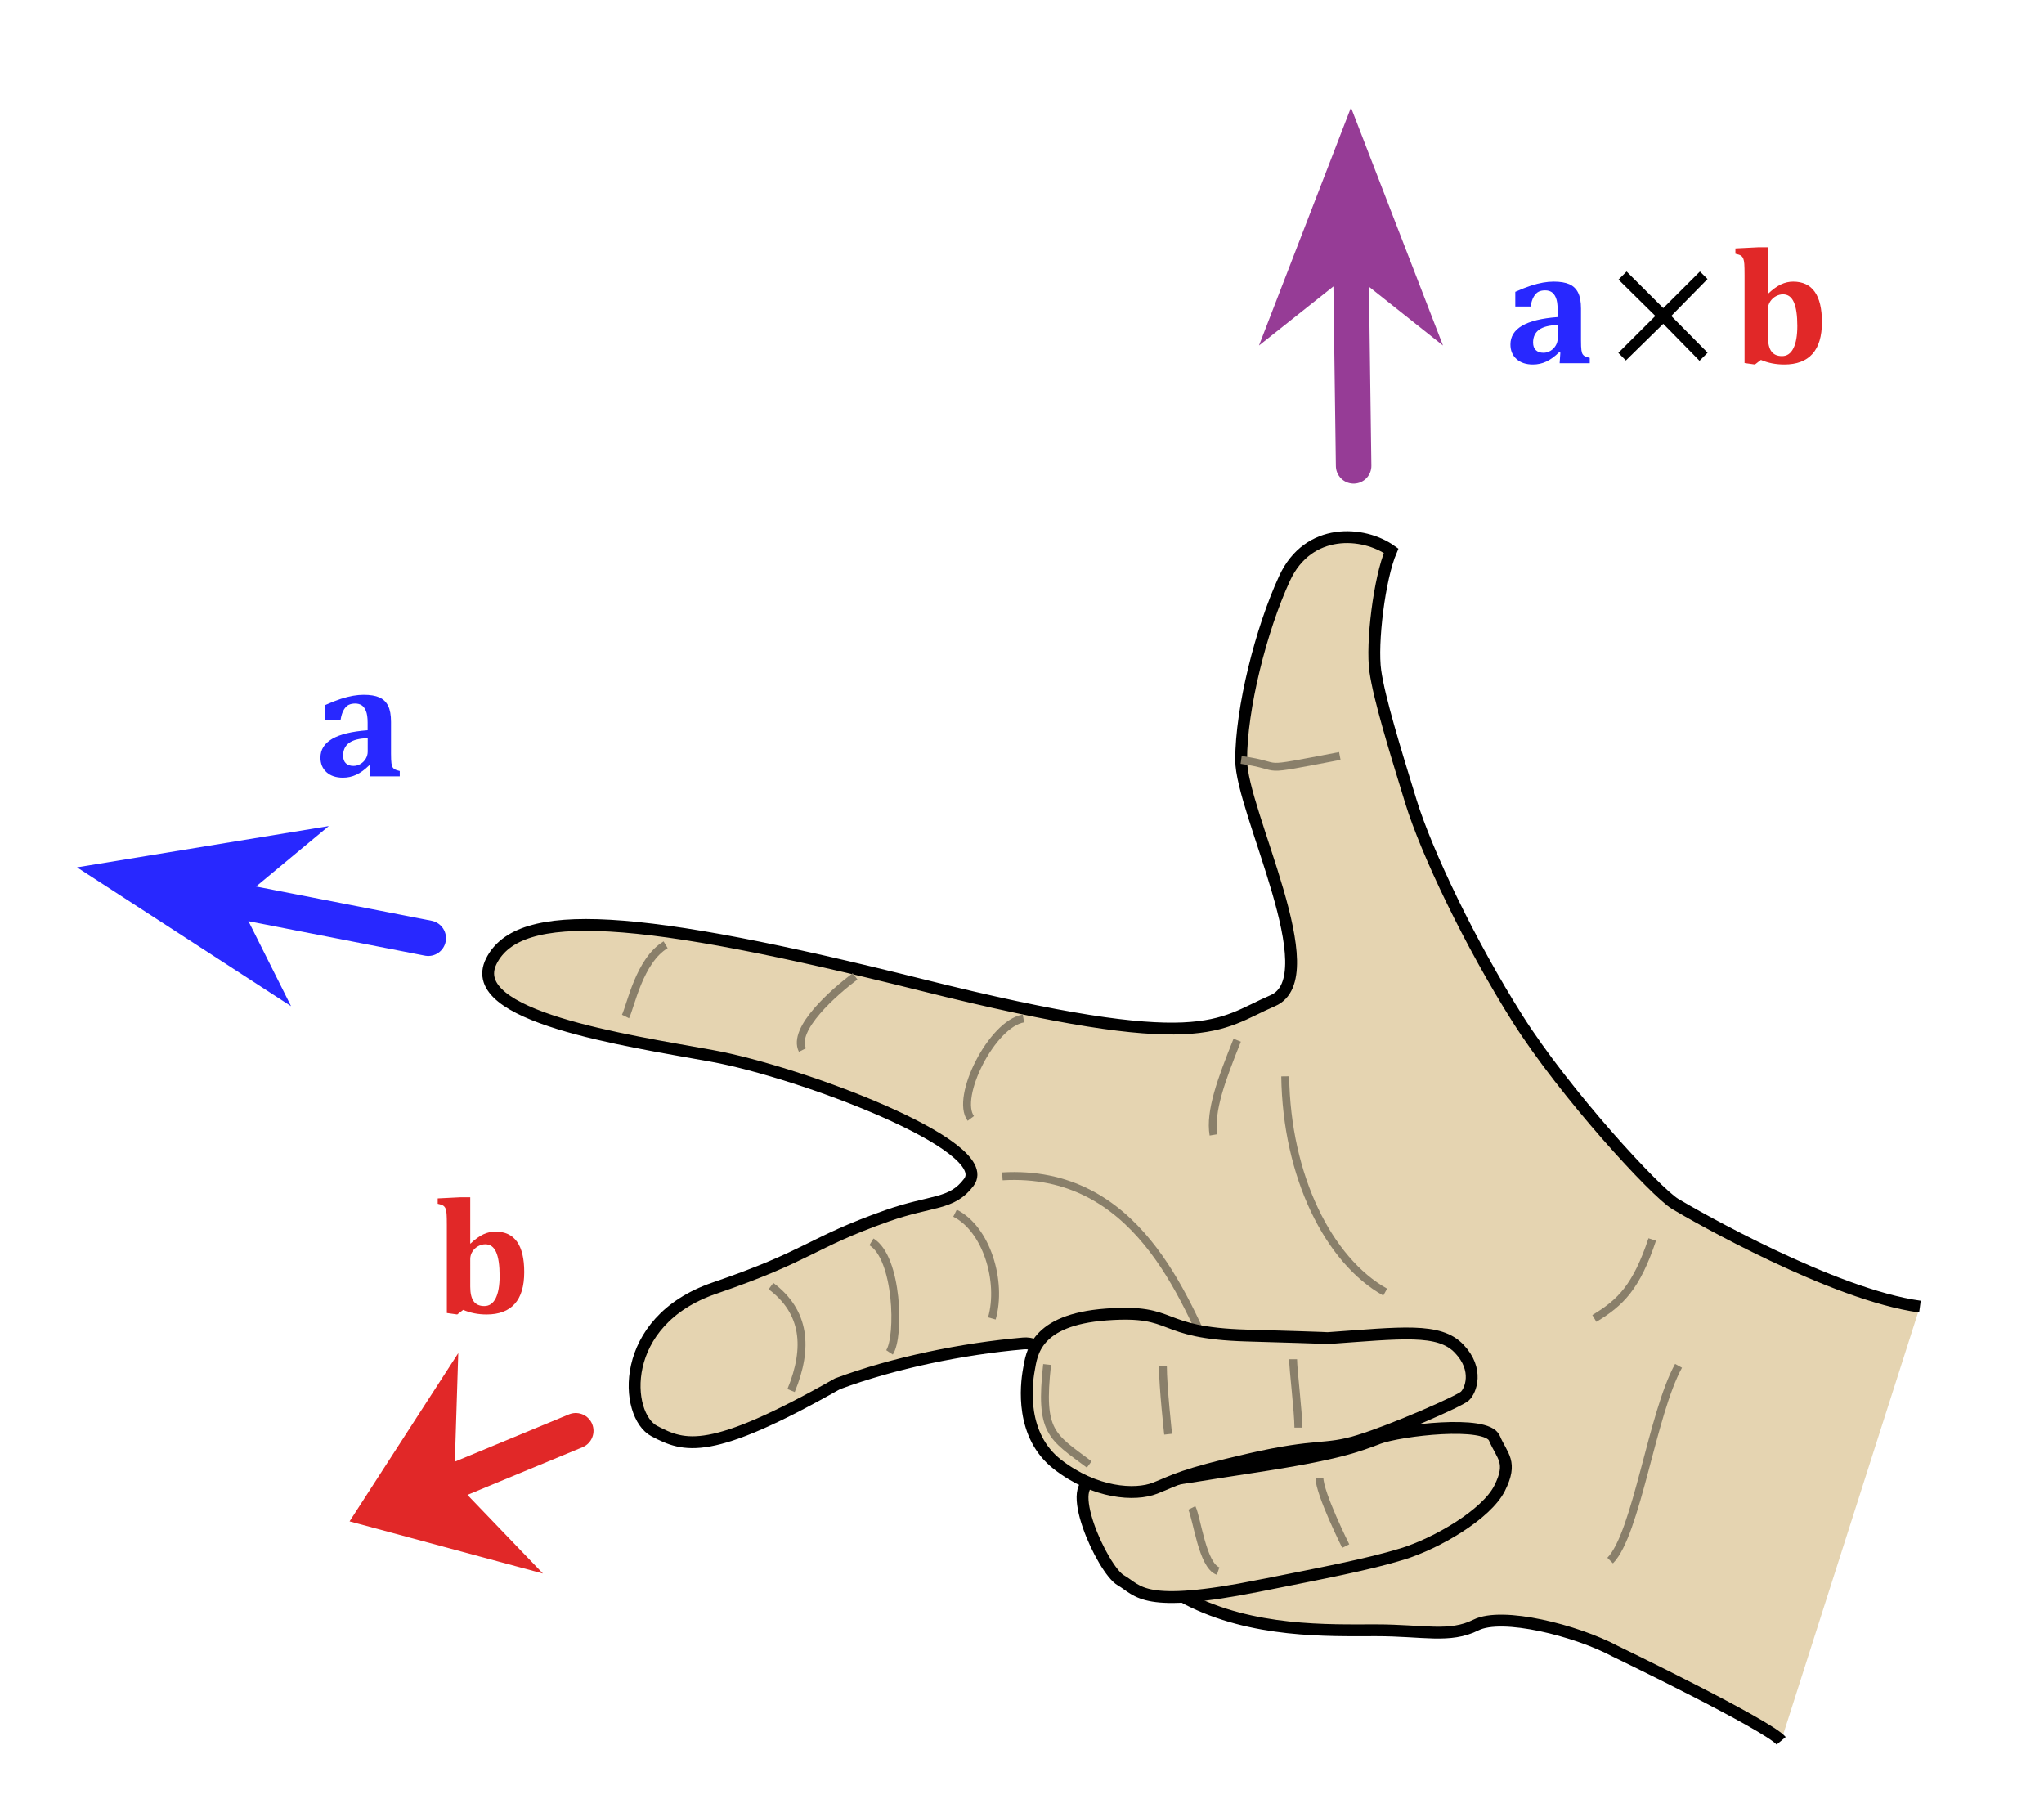 <?xml version="1.0" encoding="UTF-8" standalone="no"?>
<!-- Created with Inkscape (http://www.inkscape.org/) -->

<svg
   xmlns:dc="http://purl.org/dc/elements/1.1/"
   xmlns:cc="http://creativecommons.org/ns#"
   xmlns:rdf="http://www.w3.org/1999/02/22-rdf-syntax-ns#"
   xmlns:svg="http://www.w3.org/2000/svg"
   xmlns="http://www.w3.org/2000/svg"
   xmlns:sodipodi="http://sodipodi.sourceforge.net/DTD/sodipodi-0.dtd"
   xmlns:inkscape="http://www.inkscape.org/namespaces/inkscape"
   width="18.345mm"
   height="16.306mm"
   viewBox="0 0 18.345 16.306"
   version="1.1"
   id="svg8"
   inkscape:version="0.92.3 (2405546, 2018-03-11)"
   sodipodi:docname="crossproduct.svg">
  <defs
     id="defs2">
    <inkscape:perspective
       sodipodi:type="inkscape:persp3d"
       inkscape:vp_x="0 : 8.152941 : 1"
       inkscape:vp_y="0 : 1000 : 0"
       inkscape:vp_z="18.345377 : 8.152941 : 1"
       inkscape:persp3d-origin="9.1726885 : 5.435294 : 1"
       id="perspective893" />
    <marker
       inkscape:stockid="Arrow2Send"
       orient="auto"
       refY="0.0"
       refX="0.0"
       id="Arrow2Send"
       style="overflow:visible;"
       inkscape:isstock="true">
      <path
         id="path10143"
         style="fill-rule:evenodd;stroke-width:0.625;stroke-linejoin:round;stroke:#000000;stroke-opacity:1;fill:#000000;fill-opacity:1"
         d="M 8.719,4.034 L -2.207,0.016 L 8.719,-4.002 C 6.973,-1.63 6.983,1.616 8.719,4.034 z "
         transform="scale(0.3) rotate(180) translate(-2.3,0)" />
    </marker>
    <marker
       inkscape:stockid="Arrow1Send"
       orient="auto"
       refY="0.0"
       refX="0.0"
       id="marker17285"
       style="overflow:visible;"
       inkscape:isstock="true">
      <path
         id="path17283"
         d="M 0.0,0.0 L 5.0,-5.0 L -12.5,0.0 L 5.0,5.0 L 0.0,0.0 z "
         style="fill-rule:evenodd;stroke:#000000;stroke-width:1pt;stroke-opacity:1;fill:#000000;fill-opacity:1"
         transform="scale(0.2) rotate(180) translate(6,0)" />
    </marker>
    <marker
       inkscape:stockid="Arrow1Send"
       orient="auto"
       refY="0.0"
       refX="0.0"
       id="Arrow1Send"
       style="overflow:visible;"
       inkscape:isstock="true">
      <path
         id="path10125"
         d="M 0.0,0.0 L 5.0,-5.0 L -12.5,0.0 L 5.0,5.0 L 0.0,0.0 z "
         style="fill-rule:evenodd;stroke:#000000;stroke-width:1pt;stroke-opacity:1;fill:#000000;fill-opacity:1"
         transform="scale(0.2) rotate(180) translate(6,0)" />
    </marker>
    <marker
       inkscape:stockid="Arrow2Sstart"
       orient="auto"
       refY="0.0"
       refX="0.0"
       id="Arrow2Sstart"
       style="overflow:visible"
       inkscape:isstock="true">
      <path
         id="path10140"
         style="fill-rule:evenodd;stroke-width:0.625;stroke-linejoin:round;stroke:#000000;stroke-opacity:1;fill:#000000;fill-opacity:1"
         d="M 8.719,4.034 L -2.207,0.016 L 8.719,-4.002 C 6.973,-1.63 6.983,1.616 8.719,4.034 z "
         transform="scale(0.3) translate(-2.3,0)" />
    </marker>
  </defs>
  <sodipodi:namedview
     id="base"
     pagecolor="#ffffff"
     bordercolor="#666666"
     borderopacity="1.0"
     inkscape:pageopacity="0.0"
     inkscape:pageshadow="2"
     inkscape:zoom="15.999999"
     inkscape:cx="37.708883"
     inkscape:cy="36.876137"
     inkscape:document-units="mm"
     inkscape:current-layer="g1064"
     showgrid="false"
     fit-margin-top="2"
     fit-margin-left="2"
     fit-margin-right="2"
     fit-margin-bottom="2"
     inkscape:window-width="3200"
     inkscape:window-height="1645"
     inkscape:window-x="0"
     inkscape:window-y="41"
     inkscape:window-maximized="1" />
  <g
     inkscape:label="Layer 1"
     inkscape:groupmode="layer"
     id="layer1"
     transform="translate(-53.45,-76.186)">
    <g
       id="g17167"
       transform="translate(-0.562,0.198)">
      <g
         id="g1064"
         transform="matrix(1.265,0,0,1.265,-16.505,-22.814)">
        <g
           id="g1190"
           transform="matrix(0.028,0,0,0.028,56.291,78.867)">
          <path
             id="path1082"
             d="m 466.982,303.788 c -22,-3 -57,-23 -62,-26 -5,-3 -28,-28 -40,-47 -12,-19 -23,-42 -27,-55 -4,-13 -8,-26 -9,-33 -1,-7 1,-23.5 4,-30.5 -7,-5 -21,-6 -27,7 -6,13 -11,33 -11,46 0,13 22,55 8,61 -14,6 -17,14 -89,-4 -72,-18 -102,-20 -109,-6 -7,14 34,20 56,24 22,4 72.021,22.634 65,32 -4.35,5.802 -9.375,4.488 -20.709,8.488 -19.611,6.922 -19.308,9.966 -43.791,18.345 -24.433,8.362 -22.843,32.226 -15.167,36.23 7.676,4.004 14.016,6.342 46.386,-12.013 14.35,-5.34 31.782,-8.885 47.115,-10.218 15.333,-1.333 24.668,56 41.334,64.667 16.666,8.667 35.999,8 47.999,8 12,0 18.666,2.001 25.333,-1.333 6.667,-3.334 25.334,1.332 35.334,6.666 0,0 38.667,18.667 42,22.667"
             inkscape:connector-curvature="0"
             style="fill:#e5d4b1;stroke:#000000;stroke-width:3" />
          <path
             id="path1084"
             d="m 234.483,270.787 c 33.999,-1.999 45.999,30.667 53.999,48.001"
             inkscape:connector-curvature="0"
             style="fill:none;stroke:#897f6a;stroke-width:2" />
          <path
             id="path1086"
             d="m 306.149,245.453 c 0.334,25.334 11.001,46.668 25.333,54.666"
             inkscape:connector-curvature="0"
             style="fill:none;stroke:#897f6a;stroke-width:2" />
          <path
             id="path1088"
             d="m 239.816,230.787 c -8,1.333 -17.333,20 -13.333,25.333"
             inkscape:connector-curvature="0"
             style="fill:none;stroke:#897f6a;stroke-width:2" />
          <path
             id="path1090"
             d="m 197.149,220.12 c -5.333,4 -16,13.333 -13.333,18.667"
             inkscape:connector-curvature="0"
             style="fill:none;stroke:#897f6a;stroke-width:2" />
          <path
             id="path1092"
             d="m 149.149,212.12 c -6.667,4 -8.834,15.501 -10.167,18.167"
             inkscape:connector-curvature="0"
             style="fill:none;stroke:#897f6a;stroke-width:2" />
          <path
             id="path1094"
             d="m 222.483,280.121 c 8,4 12,17.332 9.333,26.666"
             inkscape:connector-curvature="0"
             style="fill:none;stroke:#897f6a;stroke-width:2" />
          <path
             id="path1096"
             d="m 201.296,287.393 c 6.667,4 7.248,23.993 4.581,27.993"
             inkscape:connector-curvature="0"
             style="fill:none;stroke:#897f6a;stroke-width:2" />
          <path
             id="path1098"
             d="m 175.848,298.59 c 8.648,6.485 9.591,15.534 5.089,26.466"
             inkscape:connector-curvature="0"
             style="fill:none;stroke:#897f6a;stroke-width:2" />
          <path
             id="path1100"
             d="m 293.982,236.288 c -4,10 -7,18 -6,24"
             inkscape:connector-curvature="0"
             style="fill:none;stroke:#897f6a;stroke-width:2" />
          <path
             id="path1102"
             d="m 294.982,165.288 c 11.947,1.707 2.677,3.252 25,-1"
             inkscape:connector-curvature="0"
             style="fill:none;stroke:#897f6a;stroke-width:2" />
          <path
             id="path1104"
             d="m 399.149,286.788 c -4,12 -8,15.999 -14.667,19.999"
             inkscape:connector-curvature="0"
             style="fill:none;stroke:#897f6a;stroke-width:2" />
          <path
             id="path1106"
             d="m 299.816,374.455 c 15.905,-3.181 27.334,-5.333 36,-8 8.666,-2.667 21.332,-10.001 24.666,-16.667 3.334,-6.666 0.667,-7.999 -1.333,-12.666 -2,-4.667 -23.999,-2 -29.333,0 -5.334,2 -10,4 -32,7.333 -22,3.333 -28,5 -39.334,3.666 -9.292,-1.094 1.335,22.333 6.001,25 4.666,2.667 5.333,7.334 35.333,1.334 z"
             inkscape:connector-curvature="0"
             style="fill:#e5d4b1;stroke:#000000;stroke-width:3" />
          <path
             id="path1108"
             d="m 316.784,311.788 c 18.897,-1.333 28.348,-2.666 33.435,2.667 5.087,5.333 2.906,10.667 1.453,12 -1.453,1.333 -18.171,8.666 -26.893,11.333 -8.723,2.667 -10.176,0.667 -27.619,4.667 -17.444,4 -18.897,5.333 -23.986,7.333 -5.088,2 -15.263,1.333 -24.711,-6 -9.449,-7.333 -7.996,-20 -7.269,-24 0.727,-4 1.455,-12.667 19.625,-14 18.17,-1.333 12.354,4.666 35.614,5.333 23.258,0.667 20.351,0.667 20.351,0.667 z"
             inkscape:connector-curvature="0"
             style="fill:#e5d4b1;stroke:#000000;stroke-width:3" />
          <path
             id="path1110"
             d="m 245.815,318.455 c -1.923,17.305 1.109,18.166 10.667,25.333"
             inkscape:connector-curvature="0"
             style="fill:none;stroke:#897f6a;stroke-width:2" />
          <path
             id="path1112"
             d="m 275.149,318.787 c 0,5.333 1.333,17.333 1.333,17.333"
             inkscape:connector-curvature="0"
             style="fill:none;stroke:#897f6a;stroke-width:2" />
          <path
             id="path1114"
             d="m 308.149,317.12 c 0,2.667 1.334,13.333 1.334,17.333"
             inkscape:connector-curvature="0"
             style="fill:none;stroke:#897f6a;stroke-width:2" />
          <path
             id="path1116"
             d="m 314.815,347.122 c 0,4 6.667,17.333 6.667,17.333"
             inkscape:connector-curvature="0"
             style="fill:none;stroke:#897f6a;stroke-width:2" />
          <path
             id="path1118"
             d="m 282.482,354.788 c 1.333,2.667 2.667,14.666 6.667,16"
             inkscape:connector-curvature="0"
             style="fill:none;stroke:#897f6a;stroke-width:2" />
          <path
             id="path1120"
             d="m 405.815,318.788 c -6.666,12 -10.666,42.668 -17.333,49.334"
             inkscape:connector-curvature="0"
             style="fill:none;stroke:#897f6a;stroke-width:2" />
          <line
             id="line1122"
             y2="41.788"
             x2="322.814"
             y1="90.788"
             x1="323.482"
             style="fill:none;stroke:#963c96;stroke-width:9;stroke-linecap:round" />
          <polygon
             id="polygon1124"
             points="299.501,60.3 322.814,0 346.127,60.3 322.814,41.788 "
             style="fill:#963c96" />
          <line
             id="line1126"
             y2="201.067"
             x2="40.9"
             y1="210.46"
             x1="88.996"
             style="fill:none;stroke:#2828ff;stroke-width:9;stroke-linecap:round" />
          <polygon
             id="polygon1128"
             points="54.24,227.68 0,192.5 63.799,182.044 40.9,201.067 "
             style="fill:#2828ff" />
          <line
             id="line1130"
             y2="348.005"
             x2="95.585"
             y1="335.255"
             x1="126.377"
             style="fill:none;stroke:#e12828;stroke-width:9;stroke-linecap:round" />
          <polygon
             id="polygon1132"
             points="118.064,371.413 69.063,358.197 96.605,315.568 95.585,348.005 "
             style="fill:#e12828" />
          <g
             id="g1140">
	<path
   id="path1134"
   d="m 375.868,62.098 -0.308,-0.103 c -1.121,1.094 -2.212,1.887 -3.271,2.379 -1.059,0.492 -2.184,0.738 -3.373,0.738 -1.75,0 -3.138,-0.461 -4.163,-1.384 -1.025,-0.923 -1.538,-2.157 -1.538,-3.702 0,-2.01 0.987,-3.592 2.963,-4.748 1.976,-1.156 4.974,-1.883 8.993,-2.184 v -1.948 c 0,-1.271 -0.144,-2.252 -0.431,-2.943 -0.287,-0.691 -0.656,-1.176 -1.107,-1.456 -0.451,-0.28 -0.991,-0.42 -1.62,-0.42 -0.629,0 -1.173,0.109 -1.63,0.328 -0.459,0.219 -0.872,0.632 -1.241,1.241 -0.369,0.609 -0.643,1.453 -0.82,2.533 h -3.876 v -3.732 c 1.572,-0.697 2.902,-1.22 3.988,-1.569 1.088,-0.349 2.099,-0.605 3.035,-0.769 0.936,-0.164 1.836,-0.246 2.697,-0.246 1.654,0 2.977,0.219 3.969,0.656 0.99,0.438 1.732,1.148 2.225,2.133 0.493,0.985 0.738,2.345 0.738,4.081 v 7.998 c 0,1.162 0.034,1.986 0.103,2.471 0.069,0.485 0.175,0.837 0.317,1.056 0.145,0.219 0.328,0.39 0.555,0.513 0.225,0.123 0.639,0.26 1.24,0.41 v 1.354 h -7.629 z m -0.677,-6.994 c -2.119,0.055 -3.688,0.451 -4.707,1.189 -1.019,0.738 -1.527,1.818 -1.527,3.24 0,0.848 0.232,1.494 0.697,1.938 0.465,0.444 1.107,0.667 1.928,0.667 0.629,0 1.224,-0.167 1.784,-0.502 0.56,-0.335 1.005,-0.783 1.333,-1.343 0.328,-0.56 0.492,-1.155 0.492,-1.784 z"
   inkscape:connector-curvature="0"
   style="fill:#2828ff" />

	<path
   id="path1136"
   d="m 403.971,52.808 9.208,9.311 -2.051,2.051 -9.188,-9.372 -9.475,9.29 -1.907,-1.928 9.372,-9.352 -9.33,-9.208 2.051,-2.051 9.29,9.27 9.29,-9.27 1.928,1.907 z"
   inkscape:connector-curvature="0" />

	<path
   id="path1138"
   d="m 422.54,42.492 c 0,-1.299 -0.021,-2.242 -0.062,-2.83 -0.041,-0.588 -0.127,-1.042 -0.256,-1.364 -0.131,-0.321 -0.328,-0.574 -0.596,-0.759 -0.266,-0.185 -0.734,-0.345 -1.404,-0.482 v -1.354 l 5.722,-0.287 h 2.522 v 11.751 l 0.021,0.021 c 1.217,-1.135 2.32,-1.931 3.312,-2.389 0.992,-0.458 2.007,-0.687 3.046,-0.687 2.434,0 4.259,0.858 5.476,2.574 1.217,1.716 1.825,4.283 1.825,7.701 0,3.568 -0.804,6.248 -2.409,8.039 -1.607,1.791 -3.982,2.687 -7.127,2.687 -2.16,0 -4.136,-0.39 -5.927,-1.169 l -1.518,1.169 -2.625,-0.369 z m 5.926,15.566 c 0,1.682 0.29,2.922 0.871,3.722 0.581,0.8 1.48,1.2 2.697,1.2 1.258,0 2.218,-0.66 2.881,-1.979 0.663,-1.319 0.995,-3.203 0.995,-5.65 0,-2.693 -0.294,-4.703 -0.882,-6.029 -0.588,-1.326 -1.504,-1.989 -2.748,-1.989 -0.602,0 -1.196,0.157 -1.784,0.472 -0.588,0.315 -1.073,0.762 -1.456,1.343 -0.383,0.581 -0.574,1.22 -0.574,1.917 z"
   inkscape:connector-curvature="0"
   style="fill:#e12828" />

</g>
          <g
             id="g1144">
	<path
   id="path1142"
   d="m 74.339,166.769 -0.308,-0.103 c -1.121,1.094 -2.212,1.887 -3.271,2.379 -1.059,0.492 -2.184,0.738 -3.373,0.738 -1.75,0 -3.138,-0.461 -4.163,-1.384 -1.025,-0.923 -1.538,-2.157 -1.538,-3.702 0,-2.01 0.987,-3.592 2.963,-4.748 1.976,-1.156 4.974,-1.883 8.993,-2.184 v -1.948 c 0,-1.271 -0.144,-2.252 -0.431,-2.943 -0.287,-0.691 -0.656,-1.176 -1.107,-1.456 -0.451,-0.28 -0.991,-0.42 -1.62,-0.42 -0.629,0 -1.173,0.109 -1.63,0.328 -0.459,0.219 -0.872,0.632 -1.241,1.241 -0.369,0.609 -0.643,1.453 -0.82,2.533 h -3.876 v -3.732 c 1.572,-0.697 2.902,-1.22 3.988,-1.569 1.088,-0.349 2.099,-0.605 3.035,-0.769 0.936,-0.164 1.836,-0.246 2.697,-0.246 1.654,0 2.977,0.219 3.969,0.656 0.99,0.438 1.732,1.148 2.225,2.133 0.493,0.985 0.738,2.345 0.738,4.081 v 7.998 c 0,1.162 0.034,1.986 0.103,2.471 0.069,0.485 0.175,0.837 0.317,1.056 0.145,0.219 0.328,0.39 0.555,0.513 0.225,0.123 0.639,0.26 1.24,0.41 v 1.354 h -7.629 z m -0.676,-6.994 c -2.119,0.055 -3.688,0.451 -4.707,1.189 -1.019,0.738 -1.527,1.818 -1.527,3.24 0,0.848 0.232,1.494 0.697,1.938 0.465,0.444 1.107,0.667 1.928,0.667 0.629,0 1.224,-0.167 1.784,-0.502 0.56,-0.335 1.005,-0.783 1.333,-1.343 0.328,-0.56 0.492,-1.155 0.492,-1.784 z"
   inkscape:connector-curvature="0"
   style="fill:#2828ff" />

</g>
          <g
             id="g1148">
	<path
   id="path1146"
   d="m 93.716,283.163 c 0,-1.299 -0.021,-2.242 -0.062,-2.83 -0.041,-0.588 -0.127,-1.042 -0.256,-1.363 -0.131,-0.321 -0.328,-0.574 -0.596,-0.759 -0.266,-0.185 -0.734,-0.345 -1.404,-0.481 v -1.354 l 5.722,-0.287 h 2.522 v 11.75 l 0.021,0.021 c 1.217,-1.135 2.32,-1.932 3.312,-2.39 0.992,-0.458 2.007,-0.687 3.046,-0.687 2.434,0 4.259,0.857 5.476,2.573 1.217,1.716 1.825,4.282 1.825,7.7 0,3.568 -0.804,6.248 -2.409,8.039 -1.607,1.791 -3.982,2.688 -7.127,2.688 -2.16,0 -4.136,-0.391 -5.927,-1.17 l -1.518,1.17 -2.625,-0.369 z m 5.927,15.566 c 0,1.682 0.29,2.922 0.871,3.722 0.581,0.8 1.48,1.2 2.697,1.2 1.258,0 2.218,-0.66 2.881,-1.979 0.663,-1.319 0.995,-3.202 0.995,-5.649 0,-2.693 -0.294,-4.703 -0.882,-6.029 -0.588,-1.326 -1.504,-1.99 -2.748,-1.99 -0.602,0 -1.196,0.158 -1.784,0.473 -0.588,0.315 -1.073,0.762 -1.456,1.343 -0.383,0.581 -0.574,1.22 -0.574,1.917 z"
   inkscape:connector-curvature="0"
   style="fill:#e12828" />

</g>
        </g>
      </g>
    </g>
  </g>
</svg>
